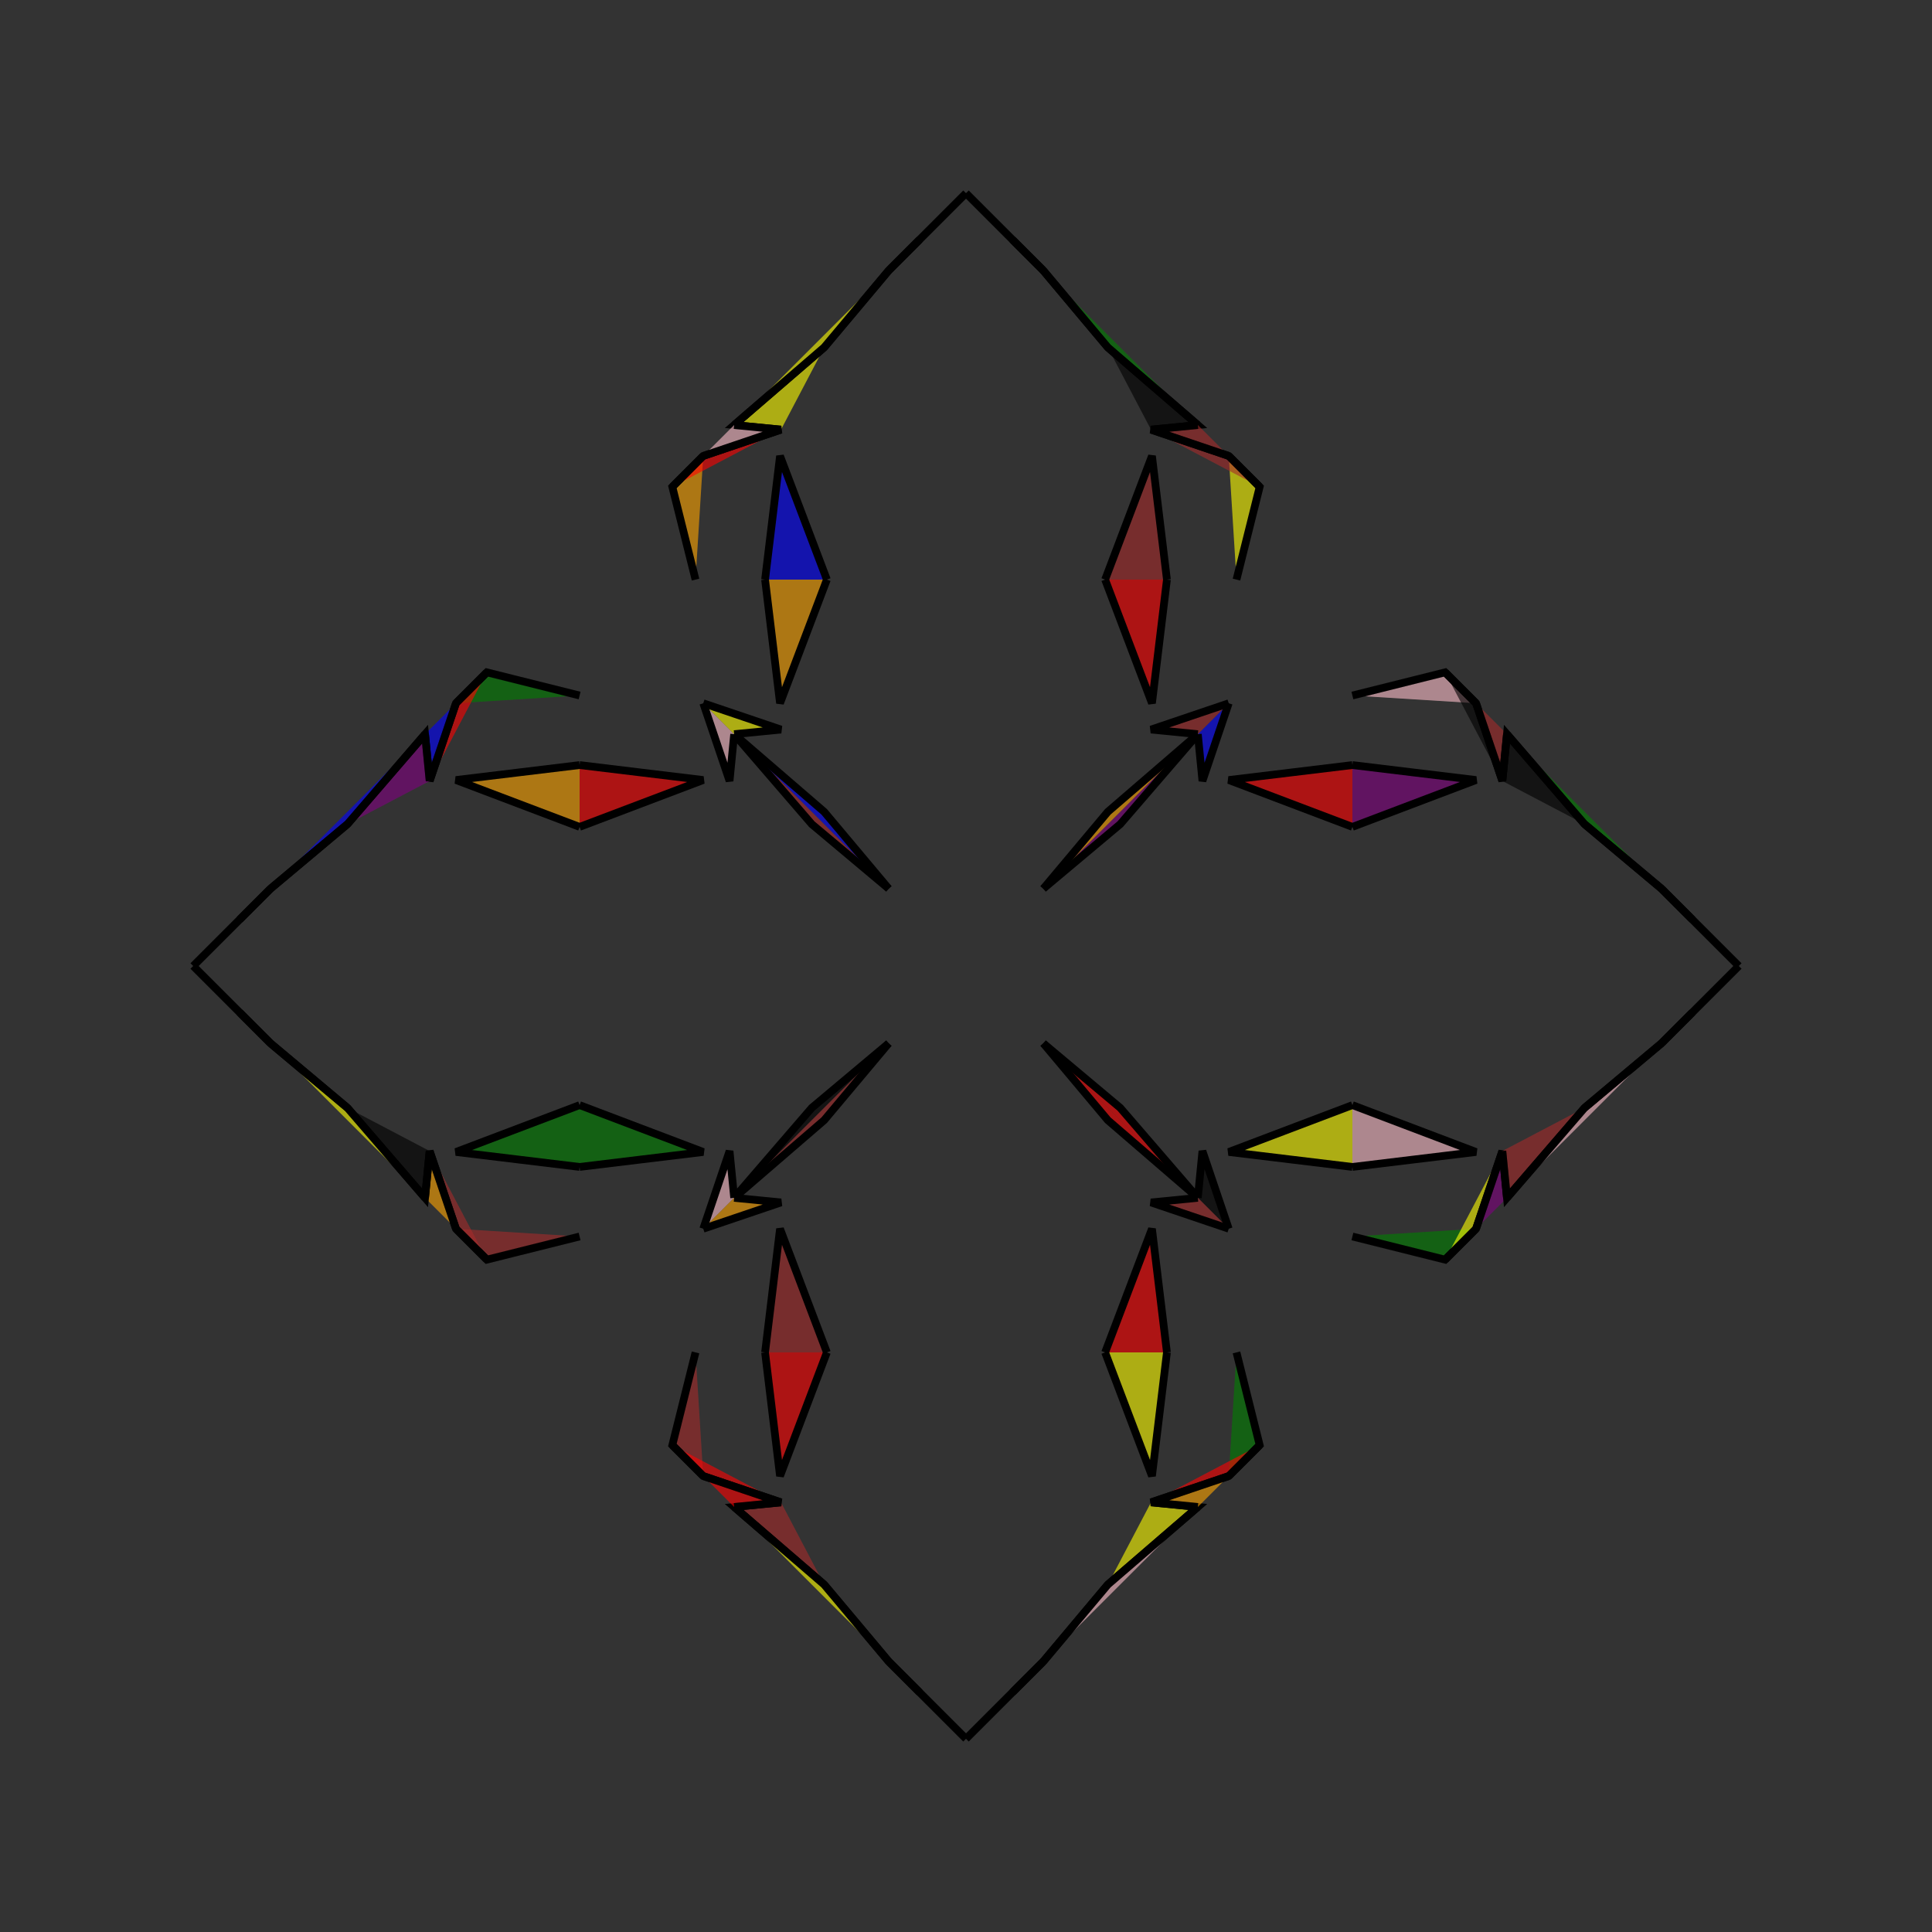 <?xml version="1.0" encoding="UTF-8"?>
<svg xmlns="http://www.w3.org/2000/svg" xmlns:xlink="http://www.w3.org/1999/xlink"
     width="250" height="250" viewBox="-125.0 -125.0 250 250">
<rect x="-125.0" y="-125.0" width="250" height="250" fill="#333333" stroke="none"/>
<defs>
</defs>
<path d="M50.0,-18.0 L34.004,-24.065 L50.0,-26.0" fill="red" fill-opacity="0.6" stroke="black" stroke-width="1" />
<path d="M50.0,18.0 L34.004,24.065 L50.0,26.0" fill="yellow" fill-opacity="0.6" stroke="black" stroke-width="1" />
<path d="M35.0,50.0 L38.0,62.0 L34.0,66.0" fill="green" fill-opacity="0.6" stroke="black" stroke-width="1" />
<path d="M35.0,-50.0 L38.0,-62.0 L34.0,-66.0" fill="yellow" fill-opacity="0.6" stroke="black" stroke-width="1" />
<path d="M38.0,62.0 L34.0,66.0 L23.94,69.405" fill="red" fill-opacity="0.6" stroke="black" stroke-width="1" />
<path d="M38.0,-62.0 L34.0,-66.0 L23.94,-69.405" fill="brown" fill-opacity="0.6" stroke="black" stroke-width="1" />
<path d="M34.0,-34.0 L30.595,-23.94 L30.0,-30.0" fill="blue" fill-opacity="0.6" stroke="black" stroke-width="1" />
<path d="M34.0,34.0 L30.595,23.94 L30.0,30.0" fill="black" fill-opacity="0.6" stroke="black" stroke-width="1" />
<path d="M23.94,69.405 L30.0,70.0 L18.351,80.046" fill="yellow" fill-opacity="0.6" stroke="black" stroke-width="1" />
<path d="M23.94,-69.405 L30.0,-70.0 L18.351,-80.046" fill="black" fill-opacity="0.6" stroke="black" stroke-width="1" />
<path d="M30.0,-30.0 L19.954,-18.351 L10.0,-10.0" fill="purple" fill-opacity="0.6" stroke="black" stroke-width="1" />
<path d="M30.0,30.0 L19.954,18.351 L10.0,10.0" fill="red" fill-opacity="0.6" stroke="black" stroke-width="1" />
<path d="M18.351,80.046 L10.0,90.0 L6.0,94.0" fill="green" fill-opacity="0.6" stroke="black" stroke-width="1" />
<path d="M18.351,-80.046 L10.0,-90.0 L6.0,-94.0" fill="red" fill-opacity="0.6" stroke="black" stroke-width="1" />
<path d="M10.0,90.0 L6.0,94.0 L0.0,100.0" fill="pink" fill-opacity="0.6" stroke="black" stroke-width="1" />
<path d="M10.0,-90.0 L6.0,-94.0 L0.0,-100.0" fill="red" fill-opacity="0.6" stroke="black" stroke-width="1" />
<path d="M-50.0,-18.0 L-34.004,-24.065 L-50.0,-26.0" fill="red" fill-opacity="0.6" stroke="black" stroke-width="1" />
<path d="M-50.0,18.0 L-34.004,24.065 L-50.0,26.0" fill="green" fill-opacity="0.6" stroke="black" stroke-width="1" />
<path d="M-35.0,50.0 L-38.0,62.0 L-34.0,66.0" fill="brown" fill-opacity="0.6" stroke="black" stroke-width="1" />
<path d="M-35.0,-50.0 L-38.0,-62.0 L-34.0,-66.0" fill="orange" fill-opacity="0.6" stroke="black" stroke-width="1" />
<path d="M-38.0,62.0 L-34.0,66.0 L-23.94,69.405" fill="red" fill-opacity="0.6" stroke="black" stroke-width="1" />
<path d="M-38.0,-62.0 L-34.0,-66.0 L-23.94,-69.405" fill="red" fill-opacity="0.6" stroke="black" stroke-width="1" />
<path d="M-34.0,-34.0 L-30.595,-23.94 L-30.0,-30.0" fill="pink" fill-opacity="0.6" stroke="black" stroke-width="1" />
<path d="M-34.0,34.0 L-30.595,23.94 L-30.0,30.0" fill="pink" fill-opacity="0.6" stroke="black" stroke-width="1" />
<path d="M-23.94,69.405 L-30.0,70.0 L-18.351,80.046" fill="brown" fill-opacity="0.6" stroke="black" stroke-width="1" />
<path d="M-23.94,-69.405 L-30.0,-70.0 L-18.351,-80.046" fill="yellow" fill-opacity="0.6" stroke="black" stroke-width="1" />
<path d="M-30.0,-30.0 L-19.954,-18.351 L-10.0,-10.0" fill="brown" fill-opacity="0.6" stroke="black" stroke-width="1" />
<path d="M-30.0,30.0 L-19.954,18.351 L-10.0,10.0" fill="black" fill-opacity="0.6" stroke="black" stroke-width="1" />
<path d="M-18.351,80.046 L-10.0,90.0 L-6.0,94.0" fill="blue" fill-opacity="0.6" stroke="black" stroke-width="1" />
<path d="M-18.351,-80.046 L-10.0,-90.0 L-6.0,-94.0" fill="green" fill-opacity="0.6" stroke="black" stroke-width="1" />
<path d="M-10.0,90.0 L-6.0,94.0 L0.0,100.0" fill="green" fill-opacity="0.6" stroke="black" stroke-width="1" />
<path d="M-10.0,-90.0 L-6.0,-94.0 L0.0,-100.0" fill="red" fill-opacity="0.6" stroke="black" stroke-width="1" />
<path d="M50.0,18.0 L65.996,24.065 L50.0,26.0" fill="pink" fill-opacity="0.6" stroke="black" stroke-width="1" />
<path d="M50.0,-18.0 L65.996,-24.065 L50.0,-26.0" fill="purple" fill-opacity="0.6" stroke="black" stroke-width="1" />
<path d="M50.0,35.0 L62.0,38.0 L66.0,34.0" fill="green" fill-opacity="0.6" stroke="black" stroke-width="1" />
<path d="M50.0,-35.0 L62.0,-38.0 L66.0,-34.0" fill="pink" fill-opacity="0.6" stroke="black" stroke-width="1" />
<path d="M62.0,38.0 L66.0,34.0 L69.405,23.94" fill="yellow" fill-opacity="0.6" stroke="black" stroke-width="1" />
<path d="M62.0,-38.0 L66.0,-34.0 L69.405,-23.94" fill="black" fill-opacity="0.6" stroke="black" stroke-width="1" />
<path d="M66.0,34.0 L69.405,23.94 L70.0,30.0" fill="purple" fill-opacity="0.6" stroke="black" stroke-width="1" />
<path d="M66.0,-34.0 L69.405,-23.94 L70.0,-30.0" fill="brown" fill-opacity="0.6" stroke="black" stroke-width="1" />
<path d="M69.405,23.94 L70.0,30.0 L80.046,18.351" fill="brown" fill-opacity="0.6" stroke="black" stroke-width="1" />
<path d="M69.405,-23.94 L70.0,-30.0 L80.046,-18.351" fill="black" fill-opacity="0.6" stroke="black" stroke-width="1" />
<path d="M70.0,30.0 L80.046,18.351 L90.0,10.0" fill="pink" fill-opacity="0.6" stroke="black" stroke-width="1" />
<path d="M70.0,-30.0 L80.046,-18.351 L90.0,-10.0" fill="green" fill-opacity="0.6" stroke="black" stroke-width="1" />
<path d="M80.046,18.351 L90.0,10.0 L94.0,6.0" fill="black" fill-opacity="0.6" stroke="black" stroke-width="1" />
<path d="M80.046,-18.351 L90.0,-10.0 L94.0,-6.0" fill="purple" fill-opacity="0.6" stroke="black" stroke-width="1" />
<path d="M90.0,10.0 L94.0,6.0 L100.0,-0.0" fill="blue" fill-opacity="0.6" stroke="black" stroke-width="1" />
<path d="M90.0,-10.0 L94.0,-6.0 L100.0,-0.0" fill="black" fill-opacity="0.6" stroke="black" stroke-width="1" />
<path d="M18.0,-50.0 L24.065,-34.004 L26.0,-50.0" fill="red" fill-opacity="0.6" stroke="black" stroke-width="1" />
<path d="M18.0,50.0 L24.065,34.004 L26.0,50.0" fill="red" fill-opacity="0.6" stroke="black" stroke-width="1" />
<path d="M18.0,50.0 L24.065,65.996 L26.0,50.0" fill="yellow" fill-opacity="0.6" stroke="black" stroke-width="1" />
<path d="M18.0,-50.0 L24.065,-65.996 L26.0,-50.0" fill="brown" fill-opacity="0.6" stroke="black" stroke-width="1" />
<path d="M34.0,-34.0 L23.94,-30.595 L30.0,-30.0" fill="brown" fill-opacity="0.6" stroke="black" stroke-width="1" />
<path d="M34.0,34.0 L23.94,30.595 L30.0,30.0" fill="brown" fill-opacity="0.6" stroke="black" stroke-width="1" />
<path d="M34.0,66.0 L23.94,69.405 L30.0,70.0" fill="orange" fill-opacity="0.6" stroke="black" stroke-width="1" />
<path d="M34.0,-66.0 L23.94,-69.405 L30.0,-70.0" fill="brown" fill-opacity="0.6" stroke="black" stroke-width="1" />
<path d="M30.0,-30.0 L18.351,-19.954 L10.0,-10.0" fill="orange" fill-opacity="0.6" stroke="black" stroke-width="1" />
<path d="M30.0,30.0 L18.351,19.954 L10.0,10.0" fill="red" fill-opacity="0.6" stroke="black" stroke-width="1" />
<path d="M30.0,70.0 L18.351,80.046 L10.0,90.0" fill="pink" fill-opacity="0.6" stroke="black" stroke-width="1" />
<path d="M30.0,-70.0 L18.351,-80.046 L10.0,-90.0" fill="green" fill-opacity="0.6" stroke="black" stroke-width="1" />
<path d="M-18.0,50.0 L-24.065,65.996 L-26.0,50.0" fill="red" fill-opacity="0.6" stroke="black" stroke-width="1" />
<path d="M-18.0,-50.0 L-24.065,-34.004 L-26.0,-50.0" fill="orange" fill-opacity="0.6" stroke="black" stroke-width="1" />
<path d="M-18.0,50.0 L-24.065,34.004 L-26.0,50.0" fill="brown" fill-opacity="0.6" stroke="black" stroke-width="1" />
<path d="M-18.0,-50.0 L-24.065,-65.996 L-26.0,-50.0" fill="blue" fill-opacity="0.6" stroke="black" stroke-width="1" />
<path d="M-34.0,66.0 L-23.94,69.405 L-30.0,70.0" fill="red" fill-opacity="0.6" stroke="black" stroke-width="1" />
<path d="M-34.0,-34.0 L-23.94,-30.595 L-30.0,-30.0" fill="yellow" fill-opacity="0.6" stroke="black" stroke-width="1" />
<path d="M-34.0,34.0 L-23.94,30.595 L-30.0,30.0" fill="orange" fill-opacity="0.6" stroke="black" stroke-width="1" />
<path d="M-34.0,-66.0 L-23.94,-69.405 L-30.0,-70.0" fill="pink" fill-opacity="0.6" stroke="black" stroke-width="1" />
<path d="M-30.0,70.0 L-18.351,80.046 L-10.0,90.0" fill="yellow" fill-opacity="0.6" stroke="black" stroke-width="1" />
<path d="M-30.0,-30.0 L-18.351,-19.954 L-10.0,-10.0" fill="blue" fill-opacity="0.6" stroke="black" stroke-width="1" />
<path d="M-30.0,30.0 L-18.351,19.954 L-10.0,10.0" fill="brown" fill-opacity="0.6" stroke="black" stroke-width="1" />
<path d="M-30.0,-70.0 L-18.351,-80.046 L-10.0,-90.0" fill="yellow" fill-opacity="0.6" stroke="black" stroke-width="1" />
<path d="M-50.0,-18.0 L-65.996,-24.065 L-50.0,-26.0" fill="orange" fill-opacity="0.6" stroke="black" stroke-width="1" />
<path d="M-50.0,18.0 L-65.996,24.065 L-50.0,26.0" fill="green" fill-opacity="0.6" stroke="black" stroke-width="1" />
<path d="M-50.0,-35.0 L-62.0,-38.0 L-66.0,-34.0" fill="green" fill-opacity="0.6" stroke="black" stroke-width="1" />
<path d="M-50.0,35.0 L-62.0,38.0 L-66.0,34.0" fill="brown" fill-opacity="0.6" stroke="black" stroke-width="1" />
<path d="M-62.0,-38.0 L-66.0,-34.0 L-69.405,-23.94" fill="red" fill-opacity="0.6" stroke="black" stroke-width="1" />
<path d="M-62.0,38.0 L-66.0,34.0 L-69.405,23.94" fill="brown" fill-opacity="0.6" stroke="black" stroke-width="1" />
<path d="M-66.0,-34.0 L-69.405,-23.94 L-70.0,-30.0" fill="blue" fill-opacity="0.6" stroke="black" stroke-width="1" />
<path d="M-66.0,34.0 L-69.405,23.94 L-70.0,30.0" fill="orange" fill-opacity="0.6" stroke="black" stroke-width="1" />
<path d="M-69.405,-23.94 L-70.0,-30.0 L-80.046,-18.351" fill="purple" fill-opacity="0.6" stroke="black" stroke-width="1" />
<path d="M-69.405,23.94 L-70.0,30.0 L-80.046,18.351" fill="black" fill-opacity="0.6" stroke="black" stroke-width="1" />
<path d="M-70.0,-30.0 L-80.046,-18.351 L-90.0,-10.0" fill="blue" fill-opacity="0.6" stroke="black" stroke-width="1" />
<path d="M-70.0,30.0 L-80.046,18.351 L-90.0,10.0" fill="yellow" fill-opacity="0.6" stroke="black" stroke-width="1" />
<path d="M-80.046,-18.351 L-90.0,-10.0 L-94.0,-6.0" fill="pink" fill-opacity="0.6" stroke="black" stroke-width="1" />
<path d="M-80.046,18.351 L-90.0,10.0 L-94.0,6.0" fill="purple" fill-opacity="0.6" stroke="black" stroke-width="1" />
<path d="M-90.0,-10.0 L-94.0,-6.0 L-100.0,-0.0" fill="blue" fill-opacity="0.6" stroke="black" stroke-width="1" />
<path d="M-90.0,10.0 L-94.0,6.0 L-100.0,-0.0" fill="brown" fill-opacity="0.6" stroke="black" stroke-width="1" />
</svg>